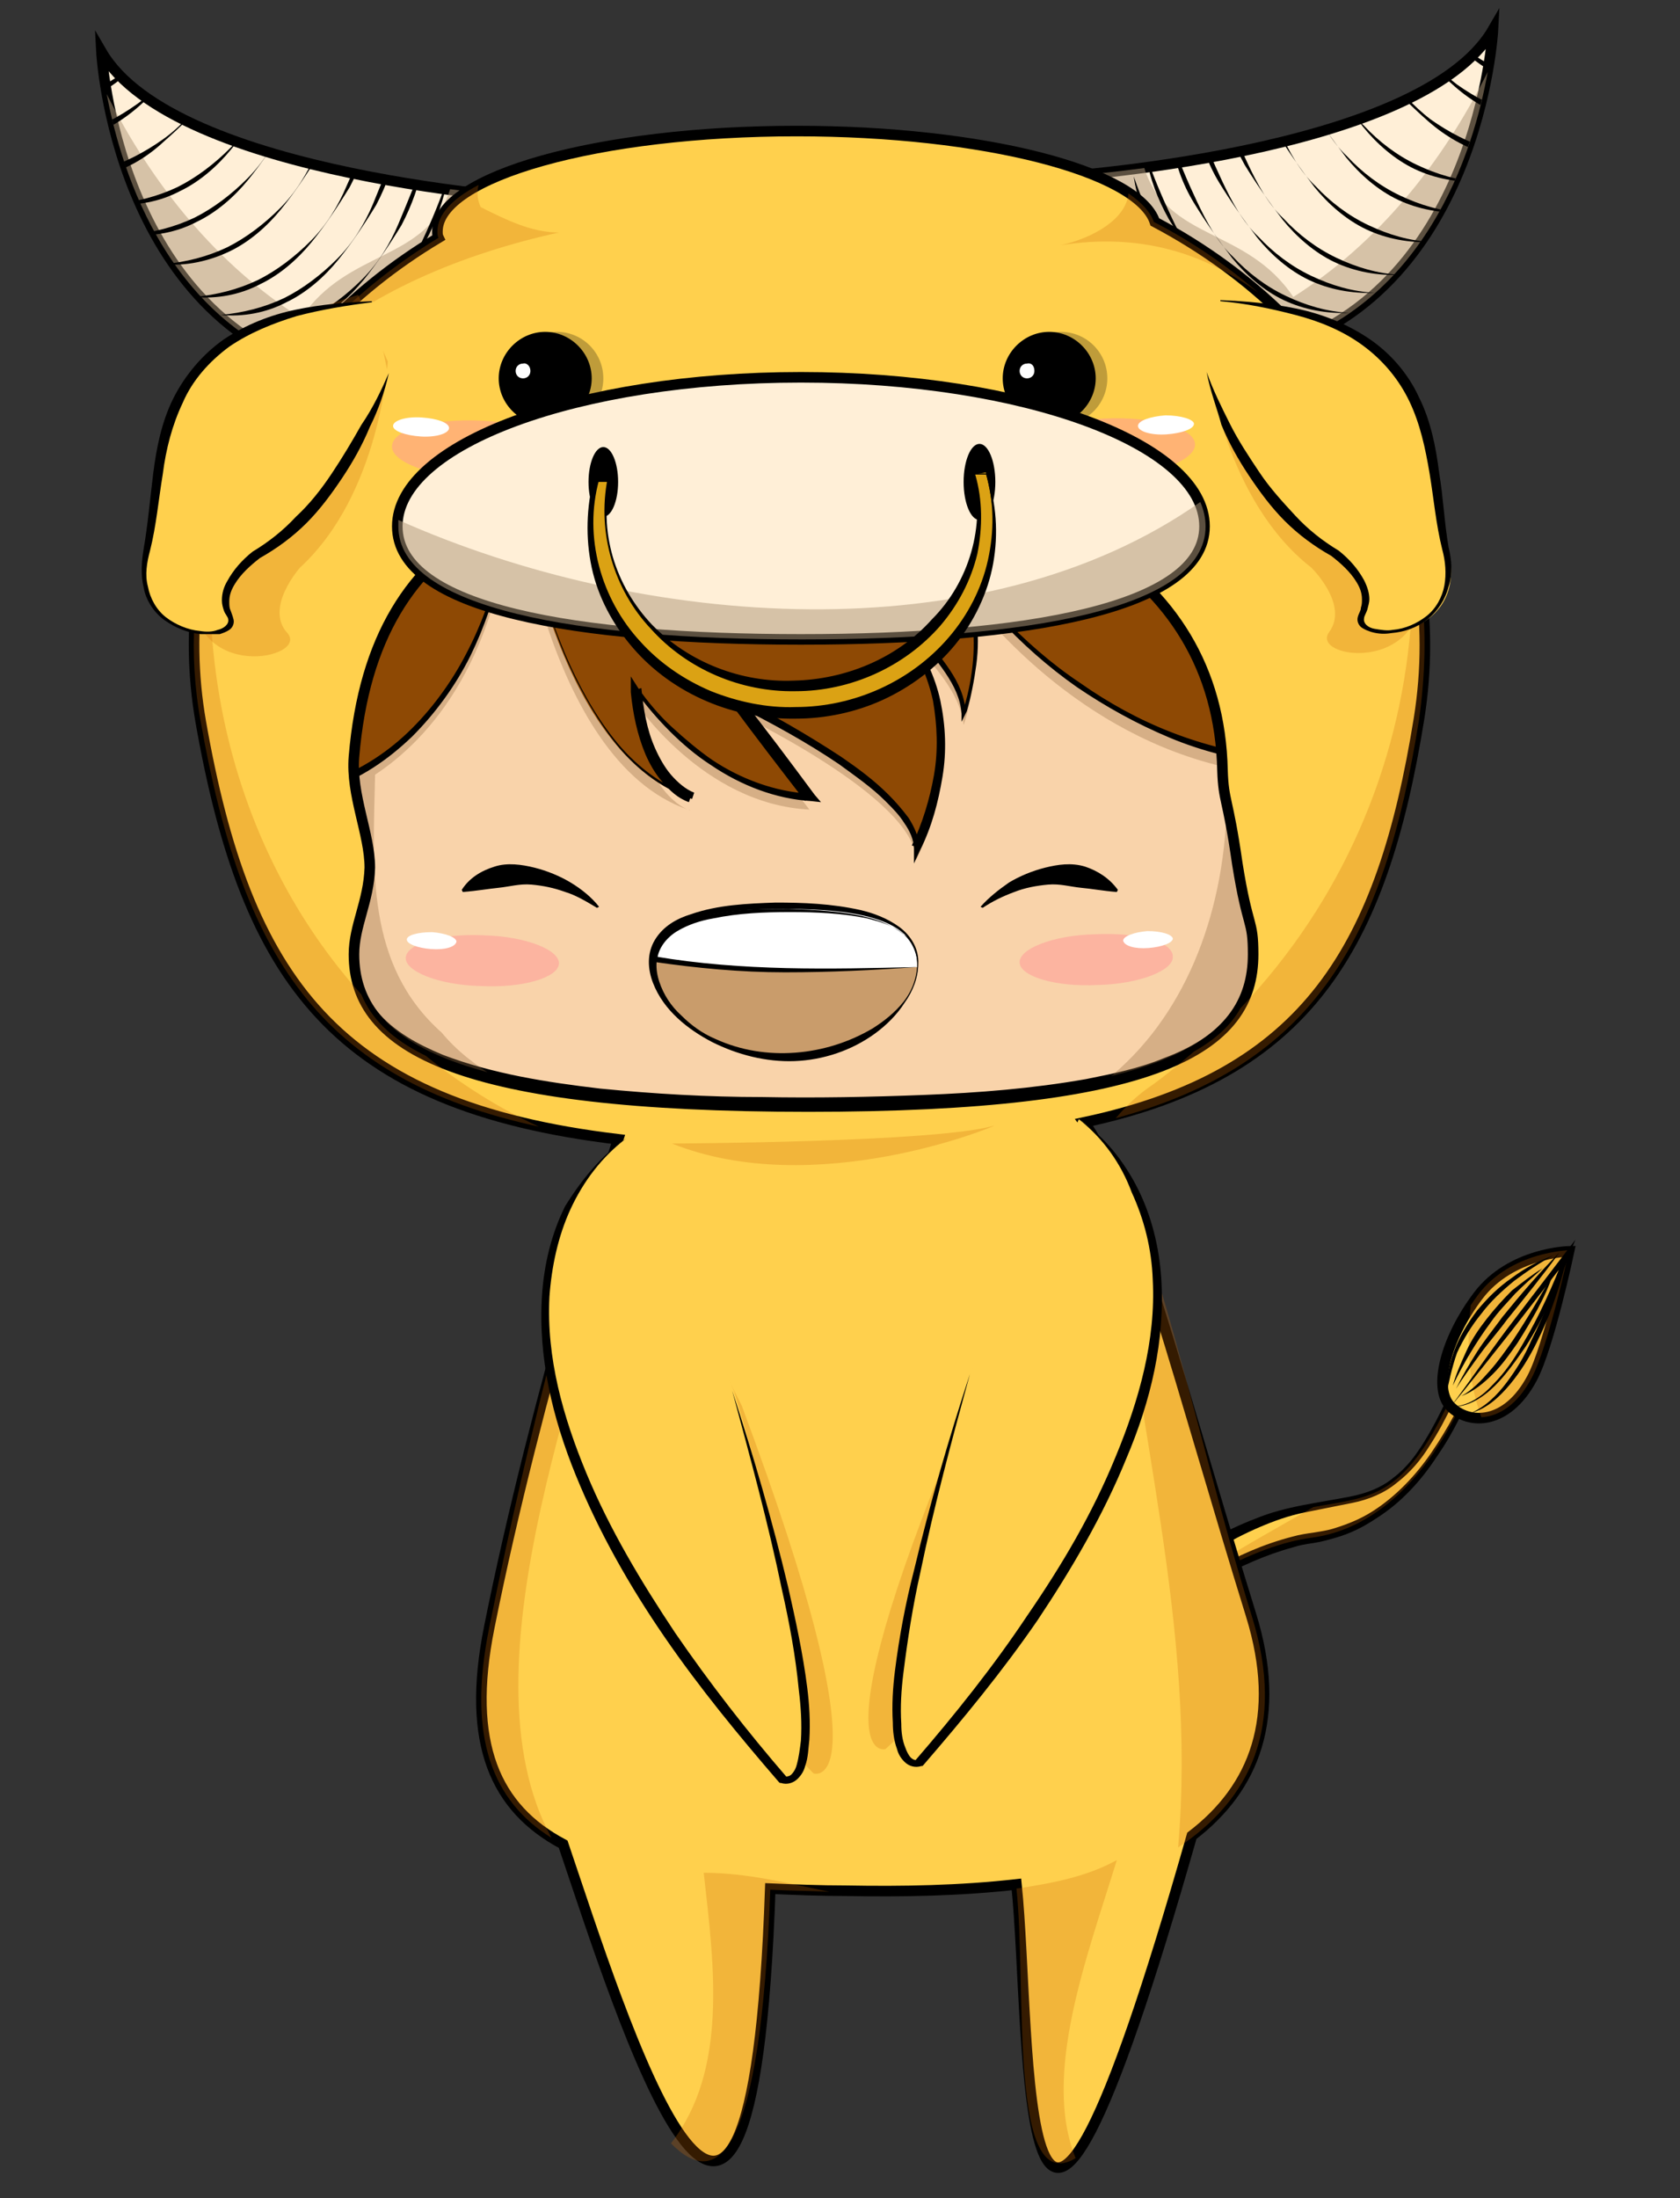 <?xml version="1.0" encoding="utf-8"?>
<!-- Generator: Adobe Illustrator 15.1.0, SVG Export Plug-In . SVG Version: 6.00 Build 0)  -->
<!DOCTYPE svg PUBLIC "-//W3C//DTD SVG 1.1//EN" "http://www.w3.org/Graphics/SVG/1.1/DTD/svg11.dtd">
<svg version="1.1" id="Layer_2" xmlns="http://www.w3.org/2000/svg" xmlns:xlink="http://www.w3.org/1999/xlink" x="0px" y="0px"
	 width="159px" height="208px" viewBox="0 0 159 208" style="enable-background:new 0 0 159 208;" xml:space="preserve">
<rect x="0" y="0" width="159" height="208" fill="#333333" stroke="none"/>
<style type="text/css">
<![CDATA[
	.st0{fill:#FFEFD7;stroke:#000000;stroke-miterlimit:10;}
	.st1{opacity:0.26;fill:#CE6A06;}
	.st2{opacity:0.52;fill:#B29A7B;}
	.st3{opacity:0.25;}
	.st4{opacity:0.35;fill:#966D44;}
	.st5{fill:#8E4904;}
	.st6{fill:#F9D3AA;}
	.st7{clip-path:url(#SVGID_2_);}
	.st8{clip-path:url(#SVGID_4_);}
	.st9{opacity:0.52;fill:#FF9999;}
	.st10{fill:#C99C6B;}
	.st11{fill:#FFD04D;}
	.st12{fill:#FFFFFF;}
	.st13{fill:#DBA214;}
	.st14{fill:#FFD04D;stroke:#000000;stroke-miterlimit:10;}
]]>
</style>
<g>
	<g>
		<path class="st11" d="M101.3,179.7c0,0-11.8-13.6,7.1-29.1c18.9-15.5,21.9-0.2,30.6-22.3l0.5,2c0,0-4.6,13.7-15.2,15.1
			c-10.7,1.4-29.6,15.8-22.1,30C102.1,175.5,105.1,178.9,101.3,179.7z"/>
		<path d="M101.2,179.7c-2-2.4-3.3-5.3-3.7-8.4c-0.5-3.1,0-6.3,1.1-9.2c1.2-2.9,3-5.5,5.1-7.8c2.1-2.3,4.5-4.3,7-6.1
			c2.5-1.8,5.2-3.4,8.1-4.5c2.9-1.2,6-1.5,9-2.1c1.5-0.3,2.9-0.8,4.1-1.8c1.2-0.9,2.1-2.1,2.9-3.4c1.6-2.6,2.8-5.4,3.9-8.3l0.3-0.8
			l0.2,0.9l0.5,2l0,0.1l0,0.1c-0.9,2.6-2.1,5.1-3.7,7.4c-1.5,2.3-3.4,4.4-5.8,5.9c-1.2,0.8-2.4,1.4-3.8,1.8
			c-0.7,0.2-1.4,0.4-2.1,0.5c-0.7,0.1-1.3,0.2-1.9,0.4c-2.6,0.7-5,1.8-7.4,3.1c-2.3,1.3-4.5,2.9-6.5,4.7c-2,1.8-3.8,3.8-5.2,6.1
			c-1.4,2.3-2.4,4.8-2.7,7.4c-0.3,2.6,0.3,5.3,1.5,7.8l0,0c0.3,0.4,0.6,0.8,0.8,1.2c0.2,0.4,0.3,0.9,0.3,1.4c0,0.5-0.3,1-0.7,1.2
			C102.2,179.5,101.7,179.7,101.2,179.7L101.2,179.7L101.2,179.7z M101.3,179.7c0.4-0.1,0.9-0.3,1.2-0.5c0.4-0.3,0.6-0.7,0.6-1.1
			c0-0.9-0.6-1.7-1.1-2.4l0,0l0,0c-1.3-2.4-2-5.2-1.8-8c0.2-2.8,1.2-5.5,2.6-7.8c2.8-4.8,7.1-8.5,11.9-11.3c2.4-1.4,4.9-2.5,7.6-3.2
			c0.7-0.2,1.4-0.3,2.1-0.4c0.6-0.1,1.3-0.2,1.9-0.4c1.3-0.4,2.5-0.9,3.6-1.6c2.2-1.4,4.1-3.4,5.6-5.6c1.5-2.2,2.8-4.6,3.8-7.1
			l0,0.2l-0.4-2l0.5,0c-1.2,2.8-2.4,5.7-4.1,8.3c-0.8,1.3-1.8,2.5-3.1,3.5c-1.2,1-2.7,1.6-4.2,1.9c-1.5,0.3-3,0.6-4.5,0.9
			c-1.5,0.3-2.9,0.8-4.3,1.4c-2.8,1.2-5.4,2.8-7.8,4.6c-2.4,1.8-4.8,3.8-6.8,6c-2.1,2.2-3.8,4.7-5,7.5c-1.2,2.8-1.7,5.8-1.3,8.8
			C98.4,174.3,99.5,177.2,101.3,179.7z"/>
	</g>
	<path class="st1" d="M137.2,132.5c0.4-0.4,0.8-0.9,1.3-1.3C138,131.6,137.6,132,137.2,132.5c-4.4,9.4-7.5,9.1-12.9,10.1
		c-12.4,7.1-24,12.8-26.5,29.3c0.8,4.8,3.4,7.8,3.4,7.8c3.8-0.8,0.8-4.2,0.8-4.2c-7.5-14.2,11.5-28.6,22.1-30
		c10.7-1.4,15.2-15.1,15.2-15.1l-0.5-2C138.4,129.9,137.8,131.3,137.2,132.5z"/>
	<path class="st14" d="M137.3,133.1c-1.7-1.7-0.5-6.4,2.6-10.5c3.1-4.1,8.6-4.2,8.6-4.2s-1.9,9-3.5,12
		C142.6,134.9,139,134.8,137.3,133.1z"/>
	<path class="st1" d="M139.2,123.5c-0.4,3.5-0.3,7,1,10.6c1.6-0.1,3.4-1.1,4.8-3.8c1.6-3.1,3.5-12,3.5-12s-5.5,0.1-8.6,4.2
		C139.6,122.9,139.4,123.2,139.2,123.5z"/>
	<g>
		<g>
			<path d="M148.4,118.4c-0.3,1.5-0.7,3-1.2,4.4c-0.5,1.5-1.1,2.9-1.8,4.3c-0.7,1.4-1.5,2.7-2.5,3.9c-1,1.2-2.2,2.3-3.7,2.7
				c1.4-0.6,2.5-1.7,3.4-2.9c0.9-1.2,1.7-2.5,2.3-3.9c0.7-1.4,1.3-2.8,1.9-4.2C147.4,121.3,147.9,119.8,148.4,118.4z"/>
		</g>
		<g>
			<path d="M136.8,132.3c0-1.5,0.3-3,0.8-4.4c0.5-1.4,1.3-2.7,2.2-3.9c1-1.2,2-2.2,3.3-3.1c1.2-0.9,2.5-1.6,3.9-2.1
				c-1.3,0.7-2.5,1.5-3.7,2.4c-1.1,0.9-2.2,1.9-3.1,3.1c-0.9,1.1-1.7,2.4-2.3,3.7C137.4,129.4,137.1,130.9,136.8,132.3z"/>
		</g>
		<g>
			<path d="M137.3,133.1c1.8-2.4,3.5-4.9,5.3-7.3l5.5-7.2l1-1.3l-0.6,1.5c-0.5,1.5-1.2,2.9-1.8,4.4c-0.7,1.4-1.4,2.8-2.3,4.2
				c-0.9,1.3-1.8,2.6-2.9,3.7C140.4,132.2,138.9,133.2,137.3,133.1z M137.3,133.1c1.6,0,3-1,4-2.1c1.1-1.1,2-2.4,2.8-3.8
				c1.6-2.7,2.9-5.6,4-8.5l0.4,0.2l-5.5,7.1C141.1,128.4,139.2,130.8,137.3,133.1z"/>
		</g>
		<g>
			<path d="M147,120.5c-0.4,1.2-0.9,2.3-1.5,3.4c-0.6,1.1-1.2,2.1-1.9,3.2c-0.7,1-1.4,2-2.3,2.9c-0.9,0.9-1.9,1.7-3,2.1
				c1.1-0.6,1.9-1.5,2.7-2.4c0.8-0.9,1.5-1.9,2.2-2.9C144.6,124.7,145.8,122.6,147,120.5z"/>
		</g>
		<g>
			<path d="M147.6,118.5c-1.6,2.2-3.3,4.3-5,6.4c-0.8,1.1-1.7,2.1-2.5,3.2c-0.8,1.1-1.6,2.2-2.3,3.3c0.6-1.2,1.3-2.4,2-3.5
				c0.7-1.1,1.6-2.2,2.4-3.3C143.9,122.5,145.7,120.4,147.6,118.5z"/>
		</g>
		<g>
			<path d="M146,120c-0.9,0.8-1.8,1.6-2.6,2.4c-0.8,0.9-1.6,1.7-2.3,2.7c-1.4,1.9-2.6,3.9-3.6,6c0.3-1.1,0.8-2.2,1.3-3.3
				c0.5-1.1,1.2-2.1,1.9-3c0.7-0.9,1.5-1.8,2.4-2.7C144,121.4,145,120.6,146,120z"/>
		</g>
	</g>
	<g>
		<path class="st6" d="M117,81.4c-1-6.3-1.4-5.9-1.4-8.8C115.1,53.2,96.7,44.2,74,44.2c-22.7,0-38.9,4.5-40.8,27.2
			c-0.3,3.6,1.5,7.3,1.5,10.5c0,3.2-1.5,5.5-1.5,8.2c0,9.1,10.1,14.4,43.1,14.4c33.1,0,42.1-5.4,42.1-14.4
			C118.5,86.7,118,87.7,117,81.4z"/>
		<g>
			<path d="M116.9,81.4c-0.2-1.3-0.4-2.5-0.7-3.8c-0.2-1.3-0.6-2.5-0.7-3.8c-0.1-1.3-0.1-2.6-0.2-3.8c-0.1-1.3-0.4-2.5-0.7-3.8
				c-1.3-5-4.3-9.3-8.3-12.5c-4-3.2-8.7-5.3-13.6-6.7c-4.9-1.4-10-2.1-15.1-2.4c-5.1-0.2-10.2-0.1-15.3,0.3
				c-5.1,0.5-10.2,1.4-14.8,3.6c-2.3,1.1-4.5,2.5-6.3,4.2c-1.9,1.8-3.4,3.8-4.5,6.1c-1.1,2.3-1.9,4.7-2.4,7.2
				c-0.3,1.3-0.4,2.5-0.6,3.8c-0.1,0.6-0.1,1.3-0.1,1.9c0,0.6,0,1.3,0.1,1.9c0.3,2.5,1.3,4.9,1.4,7.6c0.1,1.3-0.2,2.7-0.5,3.9
				c-0.3,1.3-0.7,2.5-0.9,3.7c-0.3,2.4,0.4,5,2,6.9c1.6,1.9,3.8,3.1,6.2,4.1c4.7,1.8,9.8,2.6,14.9,3.2c5.1,0.5,10.2,0.8,15.3,0.8
				c5.1,0.1,10.3,0,15.4-0.2c5.1-0.2,10.2-0.6,15.3-1.5c2.5-0.5,5-1,7.4-2c2.4-0.9,4.7-2.2,6.3-4.2c0.8-1,1.4-2.1,1.7-3.4
				c0.3-1.2,0.4-2.5,0.3-3.8c0-1.3-0.5-2.5-0.7-3.8C117.4,84,117.1,82.7,116.9,81.4z M117,81.4c0.2,1.3,0.4,2.5,0.7,3.8
				c0.3,1.2,0.7,2.5,0.8,3.8c0.1,1.3,0,2.6-0.3,3.9c-0.3,1.3-0.9,2.5-1.7,3.5c-1.6,2.1-3.9,3.4-6.3,4.4c-2.4,1-4.9,1.7-7.4,2.2
				c-5.1,1-10.2,1.5-15.3,1.8C82.3,105,77.2,105,72,105c-5.1-0.1-10.3-0.3-15.4-0.8c-5.1-0.6-10.3-1.4-15.1-3.3
				c-2.4-1-4.8-2.3-6.5-4.4c-1.7-2.1-2.4-4.9-2.1-7.5c0.2-1.3,0.6-2.6,0.9-3.8c0.3-1.2,0.5-2.5,0.5-3.7c-0.1-2.5-1-5-1.3-7.5
				c-0.1-0.6-0.1-1.3-0.1-2c0-0.7,0.1-1.3,0.2-1.9c0.2-1.3,0.4-2.6,0.6-3.8c0.6-2.5,1.4-5,2.5-7.3c1.2-2.3,2.7-4.4,4.6-6.2
				c1.9-1.8,4.1-3.2,6.4-4.3c4.7-2.2,9.8-3.3,14.9-3.9c5.1-0.6,10.3-0.7,15.4-0.6c5.1,0.2,10.3,0.9,15.3,2.4
				c4.9,1.5,9.8,3.7,13.7,7.1c4,3.3,6.9,7.9,8.2,12.9c0.3,1.3,0.5,2.5,0.7,3.8c0.2,1.3,0.1,2.6,0.2,3.8c0.1,1.3,0.5,2.5,0.7,3.8
				C116.6,78.9,116.8,80.1,117,81.4z"/>
		</g>
	</g>
	<g>
		<path class="st0" d="M99.3,16.8c0,0,35.1-2.1,42-14c0,0-1.3,25.3-21.7,30.6C119.6,33.3,104.9,30.4,99.3,16.8z"/>
		<path class="st2" d="M122.4,28.1c-4.4-6.6-11.9-5.3-14.1-12.2c-5.2,0.7-8.9,0.9-8.9,0.9c5.6,13.6,20.3,16.5,20.3,16.5
			c15.2-4,19.8-19.1,21.1-26.5C136.5,15.5,130.3,23.1,122.4,28.1z"/>
		<g>
			<defs>
				<path id="SVGID_1_" d="M99.3,16.8c0,0,35.1-2.1,42-14c0,0-1.3,25.3-21.7,30.6C119.6,33.3,104.9,30.4,99.3,16.8z"/>
			</defs>
			<clipPath id="SVGID_2_">
				<use xlink:href="#SVGID_1_"  style="overflow:visible;"/>
			</clipPath>
			<g class="st7">
				<g>
					<path d="M102.4,16.7c0.7,2,1.5,3.9,2.4,5.8c0.9,1.9,1.9,3.8,3.4,5.2c1.4,1.5,3.1,2.8,5,3.7c1.9,0.9,3.9,1.5,6,1.6v0
						c-2.1,0.1-4.3-0.3-6.2-1.2c-1.9-0.9-3.6-2.4-4.9-4c-1.3-1.7-2.5-3.4-3.6-5.2C103.5,20.8,102.8,18.8,102.4,16.7L102.4,16.7z"/>
				</g>
				<g>
					<path d="M104.9,16.7c0.7,2,1.5,3.9,2.4,5.8c0.9,1.9,1.9,3.8,3.4,5.2c1.4,1.5,3.1,2.8,5,3.7c1.9,0.9,3.9,1.5,6,1.6v0
						c-2.1,0.1-4.3-0.3-6.2-1.2c-1.9-0.9-3.6-2.4-4.9-4c-1.3-1.7-2.5-3.4-3.6-5.2C105.9,20.8,105.2,18.8,104.9,16.7L104.9,16.7z"/>
				</g>
				<g>
					<path d="M107.3,16.7c0.7,2,1.5,3.9,2.4,5.8c0.9,1.9,1.9,3.8,3.4,5.2c1.4,1.5,3.1,2.8,5,3.7c1.9,0.9,3.9,1.5,6,1.6v0
						c-2.1,0.1-4.3-0.3-6.2-1.2c-1.9-0.9-3.6-2.4-4.9-4c-1.3-1.7-2.5-3.4-3.6-5.2C108.4,20.8,107.6,18.8,107.3,16.7L107.3,16.7z"/>
				</g>
				<g>
					<path d="M108.5,14.8c0.7,2,1.5,3.9,2.4,5.8c0.9,1.9,1.9,3.8,3.4,5.2c1.4,1.5,3.1,2.8,5,3.7c1.9,0.9,3.9,1.5,6,1.6v0
						c-2.1,0.1-4.3-0.3-6.2-1.2c-1.9-0.9-3.6-2.4-4.9-4c-1.3-1.7-2.5-3.4-3.6-5.2C109.6,18.9,108.8,16.9,108.5,14.8L108.5,14.8z"/>
				</g>
				<g>
					<path d="M110.9,13.3c0.7,2,1.5,3.9,2.4,5.8c0.9,1.9,1.9,3.8,3.4,5.2c1.4,1.5,3.1,2.8,5,3.7c1.9,0.9,3.9,1.5,6,1.6v0
						c-2.1,0.1-4.3-0.3-6.2-1.2c-1.9-0.9-3.6-2.4-4.9-4c-1.3-1.7-2.5-3.4-3.6-5.2C111.9,17.4,111.2,15.4,110.9,13.3L110.9,13.3z"/>
				</g>
				<g>
					<path d="M113.3,11.4c0.7,2,1.5,3.9,2.4,5.8c0.9,1.9,1.9,3.8,3.4,5.2c1.4,1.5,3.1,2.8,5,3.7c1.9,0.9,3.9,1.5,6,1.6v0
						c-2.1,0.1-4.3-0.3-6.2-1.2c-1.9-0.9-3.6-2.4-4.9-4c-1.3-1.7-2.5-3.4-3.6-5.2C114.3,15.5,113.6,13.5,113.3,11.4L113.3,11.4z"/>
				</g>
				<g>
					<path d="M115.7,9.7c0.7,2,1.5,3.9,2.4,5.8c0.9,1.9,1.9,3.8,3.4,5.2c1.4,1.5,3.1,2.8,5,3.7c1.9,0.9,3.9,1.5,6,1.6v0
						c-2.1,0.1-4.3-0.3-6.2-1.2c-1.9-0.9-3.6-2.4-4.9-4c-1.3-1.7-2.5-3.4-3.6-5.2C116.8,13.8,116,11.8,115.7,9.7L115.7,9.7z"/>
				</g>
				<g>
					<path d="M118.7,6.6c0.7,2,1.5,3.9,2.4,5.8c0.9,1.9,1.9,3.8,3.4,5.2c1.4,1.5,3.1,2.8,5,3.7c1.9,0.9,3.9,1.5,6,1.6v0
						c-2.1,0.1-4.3-0.3-6.2-1.2c-1.9-0.9-3.6-2.4-4.9-4c-1.3-1.7-2.5-3.4-3.6-5.2C119.8,10.7,119,8.7,118.7,6.6L118.7,6.6z"/>
				</g>
				<g>
					<path d="M121.7,3.8c0.7,2,1.5,3.9,2.4,5.8c0.9,1.9,1.9,3.8,3.4,5.2c1.4,1.5,3.1,2.8,5,3.7c1.9,0.9,3.9,1.5,6,1.6v0
						c-2.1,0.1-4.3-0.3-6.2-1.2c-1.9-0.9-3.6-2.4-4.9-4c-1.3-1.7-2.5-3.4-3.6-5.2C122.8,7.9,122,5.9,121.7,3.8L121.7,3.8z"/>
				</g>
				<g>
					<path d="M123.3,0.9c0.7,2,1.5,3.9,2.4,5.8c0.9,1.9,1.9,3.8,3.4,5.2c1.4,1.5,3.1,2.8,5,3.7c1.9,0.9,3.9,1.5,6,1.6v0
						c-2.1,0.1-4.3-0.3-6.2-1.2c-1.9-0.9-3.6-2.4-4.9-4c-1.3-1.7-2.5-3.4-3.6-5.2C124.4,5,123.6,3,123.3,0.9L123.3,0.9z"/>
				</g>
				<g>
					<path d="M127.7,1.4c1,1.8,2.2,3.6,3.4,5.3c1.2,1.7,2.6,3.3,4.3,4.6c1.7,1.2,3.6,2.2,5.6,2.8c2,0.6,4.1,0.8,6.2,0.6l0,0
						c-2.1,0.5-4.3,0.5-6.4-0.1c-2.1-0.6-4-1.7-5.6-3.1c-1.6-1.4-3.1-2.9-4.5-4.5C129.5,5.2,128.4,3.4,127.7,1.4L127.7,1.4z"/>
				</g>
				<g>
					<path d="M130.2-1.9c1,1.8,2.2,3.6,3.4,5.3c1.2,1.7,2.6,3.3,4.3,4.6c1.7,1.2,3.6,2.2,5.6,2.8c2,0.6,4.1,0.8,6.2,0.6l0,0
						c-2.1,0.5-4.3,0.5-6.4-0.1c-2.1-0.6-4-1.7-5.6-3.1c-1.6-1.4-3.1-2.9-4.5-4.5C132,2,130.9,0.1,130.2-1.9L130.2-1.9z"/>
				</g>
				<g>
					<path d="M131.2-5.1c1,1.8,2.2,3.6,3.4,5.3c1.2,1.7,2.6,3.3,4.3,4.6c1.7,1.2,3.6,2.2,5.6,2.8c2,0.6,4.1,0.8,6.2,0.6l0,0
						c-2.1,0.5-4.3,0.5-6.4-0.1c-2.1-0.6-4-1.7-5.6-3.1c-1.6-1.4-3.1-2.9-4.5-4.5C133-1.2,131.9-3.1,131.2-5.1L131.2-5.1z"/>
				</g>
			</g>
		</g>
	</g>
	<g>
		<path class="st4" d="M116.1,76.4c-0.3,10.4-4.1,20-11.4,25.8c10.3-2.4,13.8-6.6,13.8-12.1c0-3.4-0.5-2.3-1.5-8.6
			C116.6,78.8,116.3,77.4,116.1,76.4z"/>
		<path class="st4" d="M65.2,76.6c0.1,0,0.1,0.1,0.1,0.1C65.3,76.7,65.2,76.6,65.2,76.6z"/>
		<path class="st4" d="M120.3,73.3c0,0-22.1-63.1-83.6-29.6c0,0-12,22.2-5.9,31.8c0,0,1-0.3,2.6-1c0.4,2.5,1.3,5,1.3,7.3
			c0,3.2-1.5,5.5-1.5,8.2c0,5.5,3.7,9.6,13.8,12c-2-1.2-3.8-2.6-5.2-4.3c-7.2-6.4-6.5-15.5-6.3-24.4c5-3.3,12.3-11,13.1-28.1
			c0,0,2.9,26.7,16.5,31.4c-0.8-0.3-4.4-2.3-5-10.2c0,0,6.4,9.7,16.5,10.2l-7-9.2c0,0,17.1,8.1,17.1,14c0,0,8.2-15.2-6.1-25.3
			c0,0,10.1,6.8,10.6,12.5c0,0,2.6-7.1-0.3-13.2C95.3,61.3,105.5,71.8,120.3,73.3z"/>
	</g>
	<g>
		<path class="st5" d="M48.7,44c0,0,2.9,26.9,16.6,31.5c0,0-4.5-1.4-5.2-10.2c0,0,6.4,9.7,16.5,10.2l-7-9.2c0,0,17.1,8.1,17.1,14
			c0,0,8.2-15.2-6.1-25.3c0,0,10.1,6.8,10.6,12.5c0,0,3.8-10.4-2.9-16.8c0,0,11.7,19.3,32.1,21.4c0,0-22.1-63.1-83.6-29.6
			c0,0-12,22.2-5.9,31.8C30.9,74.3,47.3,70.2,48.7,44z"/>
		<path d="M48.7,44c0.4,3.1,1,6.1,1.8,9.1c0.8,3,1.8,5.9,3,8.8c1.2,2.8,2.7,5.6,4.6,8c1.9,2.4,4.4,4.4,7.3,5.4l-0.2,0.6
			c-1.1-0.4-1.8-1.1-2.5-1.9c-0.7-0.8-1.2-1.7-1.6-2.6c-0.8-1.9-1.2-3.9-1.4-5.9L59.7,64l0.7,1.1c0.9,1.3,2,2.6,3.2,3.7
			c1.2,1.1,2.5,2.2,3.8,3.1c2.7,1.8,5.9,3,9.2,3.2l-0.4,0.7c-2.4-3.1-4.7-6.1-7-9.2l-1.1-1.5l1.6,0.8c3.4,1.7,6.7,3.6,9.9,5.7
			c1.6,1.1,3.1,2.2,4.5,3.6c0.7,0.7,1.3,1.4,1.9,2.2c0.5,0.8,1,1.8,1,2.8l-0.7-0.2c1-2.1,1.7-4.4,2.1-6.7c0.4-2.3,0.3-4.7-0.1-7
			c-0.5-2.3-1.5-4.5-2.8-6.4c-1.4-1.9-3.1-3.5-5-4.9l0.3-0.4c2.3,1.6,4.5,3.4,6.4,5.5c1,1,1.9,2.1,2.7,3.3c0.8,1.2,1.4,2.5,1.5,4
			l-0.3,0c0.9-2.8,1.3-5.9,0.9-8.8c-0.2-1.5-0.6-2.9-1.2-4.3c-0.6-1.3-1.5-2.5-2.6-3.6l0.3-0.2c1.8,2.8,3.9,5.3,6.2,7.7
			c2.3,2.4,4.8,4.6,7.5,6.4c2.7,1.9,5.6,3.5,8.7,4.7c3.1,1.2,6.3,2,9.6,2.3l-0.4,0.5c-1.5-4-3.5-7.8-5.7-11.4
			c-2.2-3.6-4.8-7.1-7.6-10.3C101,44.1,94,38.8,86,35.9c-8-2.9-16.8-3.4-25.1-1.8c-8.4,1.5-16.4,4.8-23.9,8.8l0.2-0.2
			c-1.3,2.4-2.5,5-3.5,7.5c-1,2.6-2,5.2-2.7,7.9c-0.7,2.7-1.3,5.4-1.4,8.1c-0.1,2.7,0.2,5.6,1.6,7.9L30.8,74
			c2.9-0.9,5.6-2.6,7.8-4.7c2.2-2.1,4.1-4.7,5.5-7.4C47,56.4,48.3,50.2,48.7,44L48.7,44z M48.7,44.4c-0.3,6.1-1.5,12.2-4.2,17.7
			c-1.4,2.8-3.3,5.4-5.5,7.6c-2.3,2.2-4.9,4-8,5l-0.2,0.1l-0.1-0.2C29,72,28.7,69,28.8,66.2c0.1-2.8,0.6-5.6,1.4-8.3
			c0.7-2.7,1.6-5.4,2.7-8c1-2.6,2.2-5.2,3.5-7.7l0.1-0.1l0.1-0.1c7.5-4.2,15.7-7.5,24.2-9c8.5-1.6,17.5-1.2,25.7,1.9
			c8.2,3,15.3,8.4,21,14.9c2.9,3.2,5.4,6.8,7.6,10.5c2.2,3.7,4.2,7.6,5.7,11.6l0.2,0.5l-0.6-0.1c-3.3-0.4-6.6-1.2-9.7-2.5
			c-3.1-1.3-6-2.9-8.8-4.8c-2.7-1.9-5.2-4.1-7.5-6.6c-2.3-2.4-4.4-5-6.2-7.8l-0.9-1.4l1.2,1.1c1.1,1.1,2,2.3,2.7,3.7
			c0.7,1.4,1,2.9,1.2,4.4c0.2,1.5,0.2,3,0,4.5c-0.2,1.5-0.5,3-0.9,4.4L91,68.3L91,67.5c-0.1-1.4-0.7-2.6-1.5-3.8
			c-0.8-1.2-1.7-2.2-2.6-3.2c-1.9-2-4.1-3.8-6.4-5.3l0.3-0.4c2,1.4,3.8,3,5.2,5c1.4,1.9,2.5,4.2,3,6.5c0.5,2.4,0.6,4.8,0.2,7.2
			c-0.4,2.4-1,4.7-2.1,6.9l-0.6,1.3l0-1.4c0-0.8-0.4-1.7-0.9-2.4c-0.5-0.8-1.1-1.4-1.8-2.1c-1.3-1.3-2.9-2.4-4.4-3.5
			c-3.1-2.1-6.4-3.9-9.8-5.6l0.5-0.7c2.4,3,4.7,6.1,7,9.2l0.6,0.7l-0.9-0.1c-3.4-0.2-6.7-1.5-9.5-3.4c-1.4-0.9-2.7-2-3.9-3.2
			c-1.2-1.2-2.3-2.5-3.3-3.9l0.6-0.2c0.2,2,0.5,3.9,1.3,5.7c0.4,0.9,0.9,1.8,1.5,2.5c0.6,0.7,1.4,1.4,2.2,1.7l-0.2,0.6
			c-3-1-5.6-3.1-7.5-5.6c-1.9-2.5-3.4-5.3-4.6-8.1c-1.2-2.9-2.1-5.9-2.8-8.9C49.6,50.3,49.1,47.3,48.7,44.4z"/>
	</g>
	<g>
		<path class="st0" d="M51.6,18.9c0,0-35.1-2.1-42-14c0,0,1.3,25.3,21.7,30.6C31.3,35.4,46,32.5,51.6,18.9z"/>
		<path class="st2" d="M28.5,30.1c4.4-6.6,11.9-5.3,14.1-12.2c5.2,0.7,8.9,0.9,8.9,0.9C46,32.5,31.3,35.4,31.3,35.4
			C16,31.4,11.5,16.3,10.1,8.9C14.4,17.5,20.6,25.1,28.5,30.1z"/>
		<g>
			<defs>
				<path id="SVGID_3_" d="M51.6,18.9c0,0-35.1-2.1-42-14c0,0,1.3,25.3,21.7,30.6C31.3,35.4,46,32.5,51.6,18.9z"/>
			</defs>
			<clipPath id="SVGID_4_">
				<use xlink:href="#SVGID_3_"  style="overflow:visible;"/>
			</clipPath>
			<g class="st8">
				<g>
					<path d="M48.5,18.7c-0.4,2.1-1.1,4.1-2.1,6c-1.1,1.8-2.3,3.6-3.6,5.2c-1.3,1.6-3,3.1-4.9,4c-1.9,1-4.1,1.4-6.2,1.2v0
						c2.1-0.2,4.1-0.7,6-1.6c1.8-0.9,3.5-2.2,5-3.7c1.5-1.5,2.6-3.3,3.4-5.2C46.9,22.7,47.8,20.7,48.5,18.7L48.5,18.7z"/>
				</g>
				<g>
					<path d="M46.1,18.7c-0.4,2.1-1.1,4.1-2.1,6c-1.1,1.8-2.3,3.6-3.6,5.2c-1.3,1.6-3,3.1-4.9,4c-1.9,1-4.1,1.4-6.2,1.2v0
						c2.1-0.2,4.1-0.7,6-1.6c1.8-0.9,3.5-2.2,5-3.7c1.5-1.5,2.6-3.3,3.4-5.2C44.5,22.7,45.3,20.7,46.1,18.7L46.1,18.7z"/>
				</g>
				<g>
					<path d="M43.6,18.7c-0.4,2.1-1.1,4.1-2.1,6c-1.1,1.8-2.3,3.6-3.6,5.2c-1.3,1.6-3,3.1-4.9,4c-1.9,0.9-4.1,1.4-6.2,1.2v0
						c2.1-0.2,4.1-0.7,6-1.6c1.8-0.9,3.5-2.2,5-3.7c1.5-1.5,2.6-3.3,3.4-5.2C42.1,22.7,42.9,20.7,43.6,18.7L43.6,18.7z"/>
				</g>
				<g>
					<path d="M42.4,16.8c-0.4,2.1-1.1,4.1-2.1,6c-1.1,1.8-2.3,3.6-3.6,5.2c-1.3,1.6-3,3.1-4.9,4c-1.9,0.9-4.1,1.4-6.2,1.2v0
						c2.1-0.2,4.1-0.7,6-1.6c1.8-0.9,3.5-2.2,5-3.7c1.5-1.5,2.6-3.3,3.4-5.2C40.9,20.8,41.7,18.8,42.4,16.8L42.4,16.8z"/>
				</g>
				<g>
					<path d="M40.1,15.3c-0.4,2.1-1.1,4.1-2.1,6c-1.1,1.8-2.3,3.6-3.6,5.2c-1.3,1.6-3,3.1-4.9,4c-1.9,1-4.1,1.4-6.2,1.2v0
						c2.1-0.2,4.1-0.7,6-1.6c1.8-0.9,3.5-2.2,5-3.7c1.5-1.5,2.6-3.3,3.4-5.2C38.5,19.3,39.3,17.3,40.1,15.3L40.1,15.3z"/>
				</g>
				<g>
					<path d="M37.7,13.4c-0.4,2.1-1.1,4.1-2.1,6c-1.1,1.8-2.3,3.6-3.6,5.2c-1.3,1.6-3,3.1-4.9,4c-1.9,1-4.1,1.4-6.2,1.2v0
						c2.1-0.2,4.1-0.7,6-1.6c1.8-0.9,3.5-2.2,5-3.7c1.5-1.5,2.6-3.3,3.4-5.2C36.1,17.3,36.9,15.4,37.7,13.4L37.7,13.4z"/>
				</g>
				<g>
					<path d="M35.2,11.7c-0.4,2.1-1.1,4.1-2.1,6c-1.1,1.8-2.3,3.6-3.6,5.2c-1.3,1.6-3,3.1-4.9,4c-1.9,1-4.1,1.4-6.2,1.2v0
						c2.1-0.2,4.1-0.7,6-1.6c1.8-0.9,3.5-2.2,5-3.7c1.5-1.5,2.6-3.3,3.4-5.2C33.7,15.6,34.5,13.7,35.2,11.7L35.2,11.7z"/>
				</g>
				<g>
					<path d="M32.3,8.6c-0.4,2.1-1.1,4.1-2.1,6c-1.1,1.8-2.3,3.6-3.6,5.2c-1.3,1.6-3,3.1-4.9,4c-1.9,0.9-4.1,1.4-6.2,1.2v0
						c2.1-0.2,4.1-0.7,6-1.6c1.8-0.9,3.5-2.2,5-3.7c1.5-1.5,2.6-3.3,3.4-5.2C30.7,12.5,31.5,10.6,32.3,8.6L32.3,8.6z"/>
				</g>
				<g>
					<path d="M29.2,5.8c-0.4,2.1-1.1,4.1-2.1,6c-1.1,1.8-2.3,3.6-3.6,5.2c-1.3,1.6-3,3.1-4.9,4c-1.9,1-4.1,1.4-6.2,1.2v0
						c2.1-0.2,4.1-0.7,6-1.6c1.8-0.9,3.5-2.2,5-3.7c1.5-1.5,2.6-3.3,3.4-5.2C27.7,9.7,28.5,7.8,29.2,5.8L29.2,5.8z"/>
				</g>
				<g>
					<path d="M27.6,2.9c-0.4,2.1-1.1,4.1-2.1,6c-1.1,1.8-2.3,3.6-3.6,5.2c-1.3,1.6-3,3.1-4.9,4c-1.9,1-4.1,1.4-6.2,1.2v0
						c2.1-0.2,4.1-0.7,6-1.6c1.8-0.9,3.5-2.2,5-3.7c1.5-1.5,2.6-3.3,3.4-5.2C26.1,6.8,26.9,4.9,27.6,2.9L27.6,2.9z"/>
				</g>
				<g>
					<path d="M23.2,3.4c-0.7,2-1.8,3.8-3.2,5.5c-1.4,1.6-2.9,3.1-4.5,4.5C14,14.8,12.1,16,10,16.5c-2.1,0.6-4.3,0.6-6.4,0.1l0,0
						c2.1,0.2,4.2,0,6.2-0.6c2-0.6,3.9-1.6,5.6-2.8c1.7-1.2,3.1-2.8,4.3-4.6C21,7,22.1,5.2,23.2,3.4L23.2,3.4z"/>
				</g>
				<g>
					<path d="M20.8,0.1c-0.7,2-1.8,3.8-3.2,5.5c-1.4,1.6-2.9,3.1-4.5,4.5c-1.6,1.4-3.5,2.5-5.6,3.1c-2.1,0.6-4.3,0.6-6.4,0.1l0,0
						c2.1,0.2,4.2,0,6.2-0.6c2-0.6,3.9-1.6,5.6-2.8c1.7-1.2,3.1-2.8,4.3-4.6C18.5,3.7,19.7,2,20.8,0.1L20.8,0.1z"/>
				</g>
				<g>
					<path d="M19.7-3c-0.7,2-1.8,3.8-3.2,5.5c-1.4,1.6-2.9,3.1-4.5,4.5c-1.6,1.4-3.5,2.5-5.6,3.1c-2.1,0.6-4.3,0.6-6.4,0.1l0,0
						c2.1,0.2,4.2,0,6.2-0.6c2-0.6,3.9-1.6,5.6-2.8c1.7-1.2,3.1-2.8,4.3-4.6C17.5,0.6,18.6-1.2,19.7-3L19.7-3z"/>
				</g>
			</g>
		</g>
	</g>
	<path class="st14" d="M134.3,68c3-18.7-6.3-37.1-25-47c-1.6-4.8-16.2-8.6-33.9-8.6c-18.8,0-34,4.3-34,9.5c0,0.2,0,0.4,0.1,0.6
		C24.3,32.8,15.9,50.5,19,68.3c4.3,24.4,12.7,36.3,39.5,39.5c0,0,0,0,0,0c0,0-7.7,23.7-12.2,46.2c-2.2,11,0.6,17.1,7,20.5
		c5.4,15.9,17.8,56.3,19.6,4.2c2.3,0.1,4.7,0.2,7.2,0.2c5.3,0.1,10.8,0,16.1-0.6c1.5,14.3-0.3,54.8,16.6-4.6
		c5.9-4.5,8.6-11.2,5.6-20.9c-6.3-20.3-11.6-41.1-15.8-46.6C123.7,101.7,130.8,89.7,134.3,68z M76.5,104.7c-32.9,0-43-5.4-43-14.4
		c0-2.7,1.4-5,1.5-8.2c0-3.2-1.8-6.9-1.5-10.5c1.9-22.6,18-27.1,40.7-27.1c22.7,0,41.1,9,41.5,28.4c0.1,3,0.5,2.5,1.4,8.8
		c1,6.3,1.5,5.2,1.5,8.6C118.6,99.3,109.5,104.7,76.5,104.7z"/>
	<path class="st1" d="M63.5,202.8c4.5,4.6,8.5,0.9,9.4-24c1.8,0.1,3.7,0.1,5.6,0.2c-3.9-0.8-7.8-1.8-11.9-1.8
		C67.6,186,68.9,195.9,63.5,202.8z"/>
	<path class="st1" d="M105.7,176c-2.9,1.6-6.2,2.2-9.5,2.7c1,9.3-0.8,29.4,5.6,25.5C98.6,196.3,102.9,185.1,105.7,176z"/>
	<path class="st1" d="M45.5,19.6c-0.3-0.6-0.4-1.4-0.2-2.1c-2.5,1.3-3.9,2.8-3.9,4.4c0,0.2,0,0.4,0.1,0.6c-5.1,3.1-9.5,6.9-13,11.1
		c6.3-5.9,15.3-9.6,24.4-11.6C50.3,22,47.9,20.8,45.5,19.6z"/>
	<path class="st1" d="M100.4,23.2C108,22,114,24,119.1,27.7c-2.9-2.5-6.2-4.8-9.9-6.7c-0.3-0.9-1.1-1.8-2.4-2.7
		C106.6,20.7,103.5,22.5,100.4,23.2z"/>
	<path class="st1" d="M105.3,112.4c2.1,22.5,8,41.5,6.2,62.4c6.8-4.5,10.2-11.4,7-21.8c-5.7-18.4-9.2-37.8-14.4-44.7
		C103.5,109.8,103.7,111.3,105.3,112.4z"/>
	<path class="st1" d="M60.1,109.9c-0.8-0.2-1.5-0.4-2.2-0.7c-2.4,5.4-7.7,25.5-11.6,44.8c-2.1,10.4,0.3,16.4,5.9,19.9
		C43.3,157.6,55.7,128.6,60.1,109.9z"/>
	<g>
		<path class="st1" d="M34.2,94.1c-10.7-11.9-15.7-28.4-14-45.2c-0.1,0.2-0.1,0.3-0.2,0.5c-1.7,6-2.2,12.4-1,18.9
			c3.9,22,11.1,33.8,32,38.3c-3.9-1.8-7.5-4.1-10.7-6.7C37,98.3,35.1,96.3,34.2,94.1z"/>
		<path class="st1" d="M134.5,55.7c0-0.3,0-0.5,0-0.8c-0.7-9,3.9-21.9-17.7-26.5l-2.4,6.5c0,0,1.6,12.5,9.7,18.8
			c0,0,3.6,3.5,1.7,6.1c-1.5,2,5.1,3.4,7.7-0.4c-1.1,13.2-6.5,25.9-16.1,36c-0.9,1.6-2.3,2.9-4.4,4.1c-1.3,1.1-2.6,2.2-4,3.2
			c-1.2,0.8-2.4,1.9-3.4,3.1c18.8-5.1,25.4-17,28.7-37.7C134.9,63.8,135,59.7,134.5,55.7z"/>
	</g>
	<g>
		<path class="st11" d="M114.2,35.2c0,0,3.4,12.1,12.4,17.2c0,0,4.1,3,2.6,5.8c-1.6,2.8,9.9,2.7,7.9-6.1c-2-8.8,0.7-22.2-21.4-23.7"
			/>
		<path d="M114.2,35.2c0.6,1.7,1.4,3.3,2.2,4.9c0.8,1.6,1.8,3.1,2.8,4.6c1,1.5,2.2,2.8,3.4,4.1c1.2,1.3,2.6,2.4,4.1,3.3l0,0l0,0
			c1,0.8,1.8,1.7,2.4,2.8c0.3,0.6,0.5,1.2,0.5,1.8c0,0.3-0.1,0.6-0.2,1c-0.1,0.3-0.3,0.6-0.3,0.8c-0.1,0.5,0.4,0.9,1,1
			c0.6,0.1,1.2,0.2,1.7,0.1c1.2-0.1,2.3-0.6,3.2-1.3c0.9-0.7,1.5-1.8,1.7-2.9c0.2-1.1,0.1-2.3-0.2-3.4c-0.6-2.4-0.8-4.8-1.2-7.2
			c-0.4-2.4-0.9-4.7-1.9-6.8c-1-2.1-2.5-3.9-4.4-5.3c-1.9-1.4-4.1-2.3-6.4-2.9c-2.3-0.6-4.7-1.1-7.1-1.3l0-0.1
			c2.4,0.1,4.8,0.3,7.2,0.8c2.4,0.5,4.7,1.4,6.8,2.8c2.1,1.4,3.8,3.4,4.8,5.6c1.1,2.2,1.6,4.7,1.9,7.1c0.4,2.4,0.5,4.8,0.9,7.1
			c0.3,1.2,0.4,2.5,0,3.7c-0.3,1.2-1,2.3-2,3.1c-1,0.8-2.2,1.2-3.4,1.3c-0.6,0.1-1.2,0.1-1.9-0.1c-0.3-0.1-0.6-0.2-0.9-0.4
			c-0.3-0.2-0.5-0.6-0.4-1c0.1-0.4,0.3-0.6,0.3-0.9c0.1-0.3,0.1-0.5,0.1-0.8c0-0.6-0.2-1.1-0.5-1.6c-0.6-1-1.5-1.8-2.4-2.5l0,0
			c-1.6-0.9-3.1-2-4.4-3.3c-1.3-1.3-2.4-2.8-3.4-4.3c-1-1.5-1.9-3.1-2.6-4.8C115.2,38.7,114.5,36.9,114.2,35.2L114.2,35.2z"/>
	</g>
	<path class="st1" d="M36.7,34.2c0,0-0.7,12.5-8.3,19.5c0,0-3.4,3.8-1.2,6.2c2.1,2.4-9.1,4.8-9-4.2c0-9-5.6-21.5,15.7-27.8"/>
	<g>
		<path class="st11" d="M36.7,35.3c0,0-3.4,12.1-12.3,17.2c0,0-4.1,3-2.6,5.8c1.6,2.8-9.9,2.7-7.9-6.1c2-8.8-0.7-22.2,21.4-23.7"/>
		<path d="M36.8,35.3c-0.4,1.8-1,3.5-1.8,5.1c-0.7,1.7-1.6,3.3-2.6,4.8c-1,1.5-2.1,3-3.4,4.3c-1.3,1.3-2.8,2.4-4.4,3.3l0,0
			c-0.9,0.7-1.8,1.5-2.4,2.5c-0.3,0.5-0.5,1-0.5,1.6c0,0.3,0,0.6,0.1,0.8c0.1,0.3,0.2,0.5,0.3,0.9c0.1,0.4-0.1,0.8-0.4,1
			c-0.3,0.2-0.6,0.3-0.9,0.4C20.3,60,19.7,60,19,60c-1.2-0.1-2.4-0.6-3.4-1.3c-1-0.7-1.8-1.9-2-3.1c-0.3-1.2-0.2-2.5,0-3.7
			c0.4-2.3,0.6-4.7,0.9-7.1c0.3-2.4,0.8-4.9,1.9-7.1c1.1-2.2,2.8-4.2,4.8-5.6c2.1-1.4,4.4-2.3,6.8-2.8c2.4-0.5,4.8-0.7,7.2-0.8
			l0,0.1c-2.4,0.3-4.8,0.7-7.1,1.3c-2.3,0.7-4.5,1.6-6.4,2.9c-1.9,1.4-3.5,3.2-4.4,5.3c-1,2.1-1.6,4.4-1.9,6.8
			c-0.4,2.4-0.6,4.8-1.2,7.2c-0.3,1.1-0.5,2.3-0.2,3.4c0.2,1.1,0.8,2.2,1.7,2.9c0.9,0.7,2.1,1.2,3.2,1.3c0.6,0.1,1.2,0.1,1.7-0.1
			c0.5-0.1,1.1-0.5,1-1c0-0.2-0.3-0.5-0.4-0.8c-0.1-0.3-0.2-0.6-0.2-1c0-0.7,0.2-1.3,0.5-1.8c0.6-1.1,1.4-2,2.4-2.8l0,0l0,0
			c1.5-0.9,2.9-2,4.1-3.3c1.3-1.2,2.4-2.6,3.4-4.1c1-1.5,1.9-3,2.8-4.6C35.3,38.6,36.1,36.9,36.8,35.3L36.8,35.3z"/>
	</g>
	<g>
		<circle class="st3" cx="100.4" cy="35.8" r="4.4"/>
		<path d="M103.7,35.8c0,2.4-2,4.4-4.4,4.4c-2.4,0-4.4-2-4.4-4.4c0-2.4,2-4.4,4.4-4.4C101.7,31.4,103.7,33.4,103.7,35.8z"/>
		<path class="st12" d="M97.9,35.1c0,0.4-0.3,0.7-0.7,0.7c-0.4,0-0.7-0.3-0.7-0.7c0-0.4,0.3-0.7,0.7-0.7
			C97.6,34.3,97.9,34.6,97.9,35.1z"/>
	</g>
	<g>
		<circle class="st3" cx="52.7" cy="35.8" r="4.4"/>
		<path d="M56,35.8c0,2.4-2,4.4-4.4,4.4c-2.4,0-4.4-2-4.4-4.4c0-2.4,2-4.4,4.4-4.4C54,31.4,56,33.4,56,35.8z"/>
		<path class="st12" d="M50.2,35.1c0,0.4-0.3,0.7-0.7,0.7c-0.4,0-0.7-0.3-0.7-0.7c0-0.4,0.3-0.7,0.7-0.7
			C49.8,34.3,50.2,34.6,50.2,35.1z"/>
	</g>
	<path class="st9" d="M37.1,42.2c-0.1,1.5,3.6,2.9,8.2,3.1c4.6,0.2,8.4-0.9,8.4-2.4c0.1-1.5-3.6-2.9-8.2-3.1
		C41,39.6,37.2,40.6,37.1,42.2z"/>
	<path class="st12" d="M37.2,40.3c0,0.5,1.2,0.9,2.6,1c1.5,0.1,2.7-0.3,2.7-0.8c0-0.5-1.1-0.9-2.6-1C38.4,39.4,37.2,39.8,37.2,40.3z
		"/>
	<path class="st9" d="M113.1,42c0.1,1.5-3.6,3-8.3,3.2c-4.6,0.2-8.4-0.9-8.5-2.4c-0.1-1.5,3.6-3,8.3-3.2
		C109.2,39.4,113,40.5,113.1,42z"/>
	<path class="st12" d="M113,40.1c0,0.5-1.2,0.9-2.6,1c-1.5,0.1-2.7-0.3-2.7-0.8c0-0.5,1.2-0.9,2.6-1C111.8,39.3,113,39.7,113,40.1z"
		/>
	<path class="st0" d="M114,49.8c0,7.8-17.1,10.7-38.2,10.7c-21.1,0-38.2-2.8-38.2-10.7c0-7.8,17.1-14.1,38.2-14.1
		C96.9,35.7,114,42,114,49.8z"/>
	<path class="st2" d="M37.7,49.2c0,0.2,0,0.4,0,0.6c0,7.8,17.1,10.7,38.2,10.7c21.1,0,38.2-2.8,38.2-10.7c0-0.8-0.2-1.6-0.5-2.3
		C93,62,60.8,59.5,37.7,49.2z"/>
	<ellipse cx="57.1" cy="45.6" rx="1.4" ry="3.3"/>
	<ellipse cx="92.7" cy="45.6" rx="1.5" ry="3.6"/>
	<g>
		<path class="st13" d="M92.2,44.9c0.3,1.2,0.5,2.4,0.5,3.7C92.7,57.6,84.7,65,75,65c-9.8,0-17.7-7.4-17.7-16.5
			c0-1.1,0.1-2.1,0.3-3.2l-1.2,0c-0.4,1.4-0.6,2.8-0.6,4.3c0,9.8,8.6,17.8,19.1,17.8c10.6,0,19.1-8,19.1-17.8c0-1.7-0.3-3.3-0.7-4.9
			L92.2,44.9z"/>
		<path d="M92.3,44.9c0.7,2.4,0.7,5,0.2,7.5c-0.6,2.5-1.8,4.8-3.5,6.8c-3.4,3.9-8.5,6.2-13.7,6.2c-5.2,0.1-10.3-2.1-13.7-5.9
			c-3.5-3.7-5.1-9.1-4.1-14.2l0.2,0.3l-1.2,0l0.2-0.2c-1.5,5.4,0.2,11.3,3.9,15.3c1.8,2,4.1,3.6,6.7,4.7c2.5,1,5.3,1.6,8,1.5
			c5.5,0,10.9-2.4,14.5-6.6c1.8-2.1,3.1-4.6,3.7-7.3c0.6-2.7,0.6-5.5-0.2-8.2l0.1,0.1L92.3,44.9z M92.1,44.8l1.2,0l0.1,0l0,0.1
			c0.9,2.7,1.1,5.6,0.6,8.4c-0.5,2.8-1.8,5.5-3.6,7.7c-1.8,2.2-4.2,4-6.8,5.2C81,67.4,78.1,68,75.3,68c-5.8,0.1-11.6-2.3-15.4-6.7
			c-1.9-2.2-3.3-4.8-3.9-7.6c-0.6-2.8-0.5-5.7,0.2-8.5l0-0.2h0.2l1.2,0h0.3l-0.1,0.3c-0.6,2.4-0.5,5,0.2,7.4c0.7,2.4,2,4.6,3.7,6.4
			c3.5,3.6,8.5,5.5,13.4,5.3c4.9-0.1,9.8-2.1,13.1-5.8C91.7,55.1,93.3,49.8,92.1,44.8L92.1,44.8z"/>
	</g>
	<g>
		<path class="st10" d="M86.9,91.2c0,4.2-5.6,8.8-12.5,8.8c-6.9,0-12.5-4.6-12.5-8.8c0-4.2,5.6-5.2,12.5-5.2
			C81.3,86,86.9,87,86.9,91.2z"/>
		<g>
			<path d="M86.9,91.2c0,1.3-0.5,2.6-1.3,3.7c-0.7,1.1-1.7,2.1-2.8,2.9c-2.2,1.6-4.9,2.5-7.6,2.6c-2.7,0.1-5.4-0.6-7.8-1.8
				c-2.3-1.2-4.6-3-5.6-5.6c-0.5-1.3-0.6-2.8,0.2-4.1c0.8-1.3,2.1-2,3.4-2.4c2.6-0.9,5.3-1,8-1.1c2.6,0,5.3,0.1,8,0.7
				c1.3,0.3,2.6,0.8,3.7,1.6C86.2,88.5,87,89.8,86.9,91.2z M86.8,91.2c0-0.6-0.2-1.3-0.5-1.9c-0.3-0.6-0.8-1-1.4-1.3
				c-1.1-0.7-2.4-1-3.7-1.1c-2.6-0.3-5.2-0.4-7.8-0.3c-2.6,0.1-5.2,0.2-7.7,0.9c-1.2,0.4-2.4,1-3,1.9c-0.7,1-0.7,2.3-0.3,3.5
				c0.4,1.2,1.1,2.3,2.1,3.2c0.9,0.9,2,1.7,3.2,2.2c2.4,1.1,5,1.5,7.6,1.3c2.6-0.2,5.1-1,7.3-2.3c1.1-0.7,2.1-1.5,2.9-2.5
				C86.3,93.8,86.8,92.5,86.8,91.2z"/>
		</g>
	</g>
	<g>
		<path class="st12" d="M86.8,91.5c0-0.1,0-0.2,0-0.3c0-4.2-5.6-5.2-12.5-5.2c-6.6,0-12,0.9-12.5,4.7C70.2,92,78.5,92,86.8,91.5z"/>
		<g>
			<path d="M86.8,91.5c0.1-1.2-0.5-2.5-1.4-3.2c-1-0.8-2.2-1.1-3.3-1.4c-2.4-0.5-4.9-0.6-7.3-0.6c-2.5,0-4.9,0.1-7.3,0.6
				c-1.2,0.2-2.4,0.6-3.4,1.2c-1,0.6-1.8,1.6-1.9,2.7l-0.2-0.3c4.1,0.7,8.3,1,12.4,1.1C78.5,91.7,82.7,91.6,86.8,91.5z M86.8,91.5
				c-4.2,0.3-8.3,0.5-12.5,0.5c-4.2,0-8.4-0.4-12.5-1l-0.2,0l0-0.2c0.1-0.6,0.3-1.3,0.7-1.8c0.4-0.5,0.9-0.9,1.4-1.3
				c1.1-0.6,2.3-1,3.6-1.2c2.5-0.5,4.9-0.5,7.4-0.5c2.5,0.1,5,0.2,7.4,0.8c1.2,0.3,2.4,0.8,3.4,1.6C86.5,88.9,87,90.2,86.8,91.5z"/>
		</g>
	</g>
	<path class="st9" d="M111,90.5c0.1,1.3-3.1,2.6-7.1,2.7c-4,0.2-7.3-0.8-7.4-2.1c-0.1-1.3,3.1-2.6,7.1-2.7
		C107.7,88.2,111,89.1,111,90.5z"/>
	<path class="st12" d="M111,88.8c0,0.4-1,0.8-2.3,0.9c-1.3,0.1-2.3-0.2-2.4-0.7c0-0.4,1-0.8,2.3-0.9C109.9,88.1,110.9,88.4,111,88.8
		z"/>
	<path class="st9" d="M38.4,90.6c-0.1,1.3,3.1,2.6,7.1,2.7c4,0.2,7.3-0.8,7.4-2.1c0.1-1.3-3.1-2.6-7.1-2.7
		C41.7,88.3,38.5,89.3,38.4,90.6z"/>
	<path class="st12" d="M38.5,88.9c0,0.4,1,0.8,2.3,0.9c1.3,0.1,2.3-0.2,2.4-0.7c0-0.4-1-0.8-2.3-0.9C39.5,88.2,38.5,88.5,38.5,88.9z
		"/>
	<path class="st1" d="M63.6,108.2c0,0,25.2-0.1,30.5-1.7C94.1,106.6,77.1,113.6,63.6,108.2z"/>
	<path class="st1" d="M58.9,110.6c0,0-22.6,16.2,18.1,57.2c0,0,7.1,2.4-6.8-34.8"/>
	<g>
		<path class="st11" d="M59.3,107.7c0,0-24.7,15.3,14.9,60.8c0,0,7.2,3-4.7-36.8"/>
		<path d="M59.3,107.7c-2.3,1.7-4.1,4.1-5.3,6.7c-1.2,2.6-1.8,5.5-2,8.3c-0.3,5.8,1.3,11.4,3.5,16.7c2.2,5.3,5.2,10.3,8.4,15.1
			c3.3,4.8,6.8,9.3,10.6,13.7l-0.2-0.1c0.1,0,0.4,0,0.6-0.2c0.2-0.2,0.4-0.5,0.5-0.9c0.2-0.7,0.3-1.5,0.4-2.3c0.1-1.6,0-3.2-0.2-4.8
			c-0.3-3.2-0.9-6.4-1.6-9.5c-1.3-6.3-3-12.5-4.7-18.8c2,6.1,3.8,12.3,5.3,18.6c0.7,3.1,1.4,6.3,1.8,9.5c0.2,1.6,0.3,3.2,0.2,4.9
			c-0.1,0.8-0.1,1.7-0.4,2.5c-0.1,0.4-0.3,0.8-0.7,1.2c-0.4,0.4-1,0.6-1.6,0.4l-0.1,0l-0.1-0.1c-3.8-4.4-7.5-8.9-10.8-13.7
			c-3.3-4.8-6.2-9.9-8.4-15.3c-2.2-5.4-3.6-11.2-3.2-17.1c0.2-2.9,0.9-5.8,2.2-8.4C55,111.7,56.9,109.3,59.3,107.7z"/>
	</g>
	<path class="st1" d="M104,110.8c0,0,21.2,16.8-20.2,54.7c0,0-7,2,8.2-33.5"/>
	<g>
		<path class="st11" d="M102.1,105.9c0,0,24.7,15.4-15,60.8c0,0-7.2,2.9,4.7-36.7"/>
		<path d="M102.1,105.9c2.4,1.6,4.3,4,5.6,6.6c1.3,2.6,2,5.5,2.2,8.4c0.4,5.9-1,11.7-3.3,17.1c-2.2,5.4-5.2,10.5-8.4,15.3
			c-3.3,4.8-7,9.3-10.8,13.7l-0.1,0.1l-0.1,0c-0.6,0.2-1.2,0-1.6-0.4c-0.4-0.4-0.6-0.8-0.7-1.2c-0.3-0.8-0.4-1.7-0.4-2.5
			c-0.1-1.7,0-3.3,0.2-4.9c0.4-3.2,1-6.4,1.8-9.5c1.5-6.3,3.3-12.5,5.3-18.6c-1.7,6.2-3.4,12.5-4.7,18.8c-0.7,3.1-1.2,6.3-1.6,9.5
			c-0.2,1.6-0.3,3.2-0.2,4.8c0,0.8,0.1,1.6,0.4,2.3c0.1,0.3,0.3,0.7,0.5,0.9c0.2,0.2,0.5,0.3,0.6,0.2l-0.2,0.1
			c3.8-4.4,7.4-8.9,10.6-13.7c3.3-4.8,6.2-9.7,8.4-15.1c2.2-5.3,3.8-11,3.5-16.7c-0.1-2.9-0.8-5.7-2-8.3
			C106.1,110.1,104.4,107.7,102.1,105.9z"/>
	</g>
	<g>
		<path d="M92.8,85.8c0.8-0.9,1.7-1.6,2.7-2.3c1-0.6,2.2-1.1,3.4-1.4c1.2-0.3,2.5-0.5,3.8-0.1c1.2,0.4,2.3,1.1,3.1,2.2l-0.1,0.2
			c-1.3-0.1-2.3-0.3-3.4-0.4c-1-0.1-2-0.4-3.1-0.3C98.1,83.8,97,84,96,84.4c-1.1,0.4-2.1,0.9-3,1.5L92.8,85.8z"/>
	</g>
	<g>
		<path d="M56.5,85.9c-1-0.6-2-1.2-3-1.5c-1.1-0.4-2.1-0.6-3.2-0.7c-1.1-0.1-2.1,0.2-3.1,0.3c-1,0.1-2.1,0.3-3.4,0.4l-0.1-0.2
			c0.7-1.1,1.8-1.8,3.1-2.2c1.2-0.4,2.6-0.2,3.8,0.1c1.2,0.3,2.4,0.8,3.4,1.4c1,0.6,2,1.4,2.7,2.3L56.5,85.9z"/>
	</g>
</g>
</svg>
